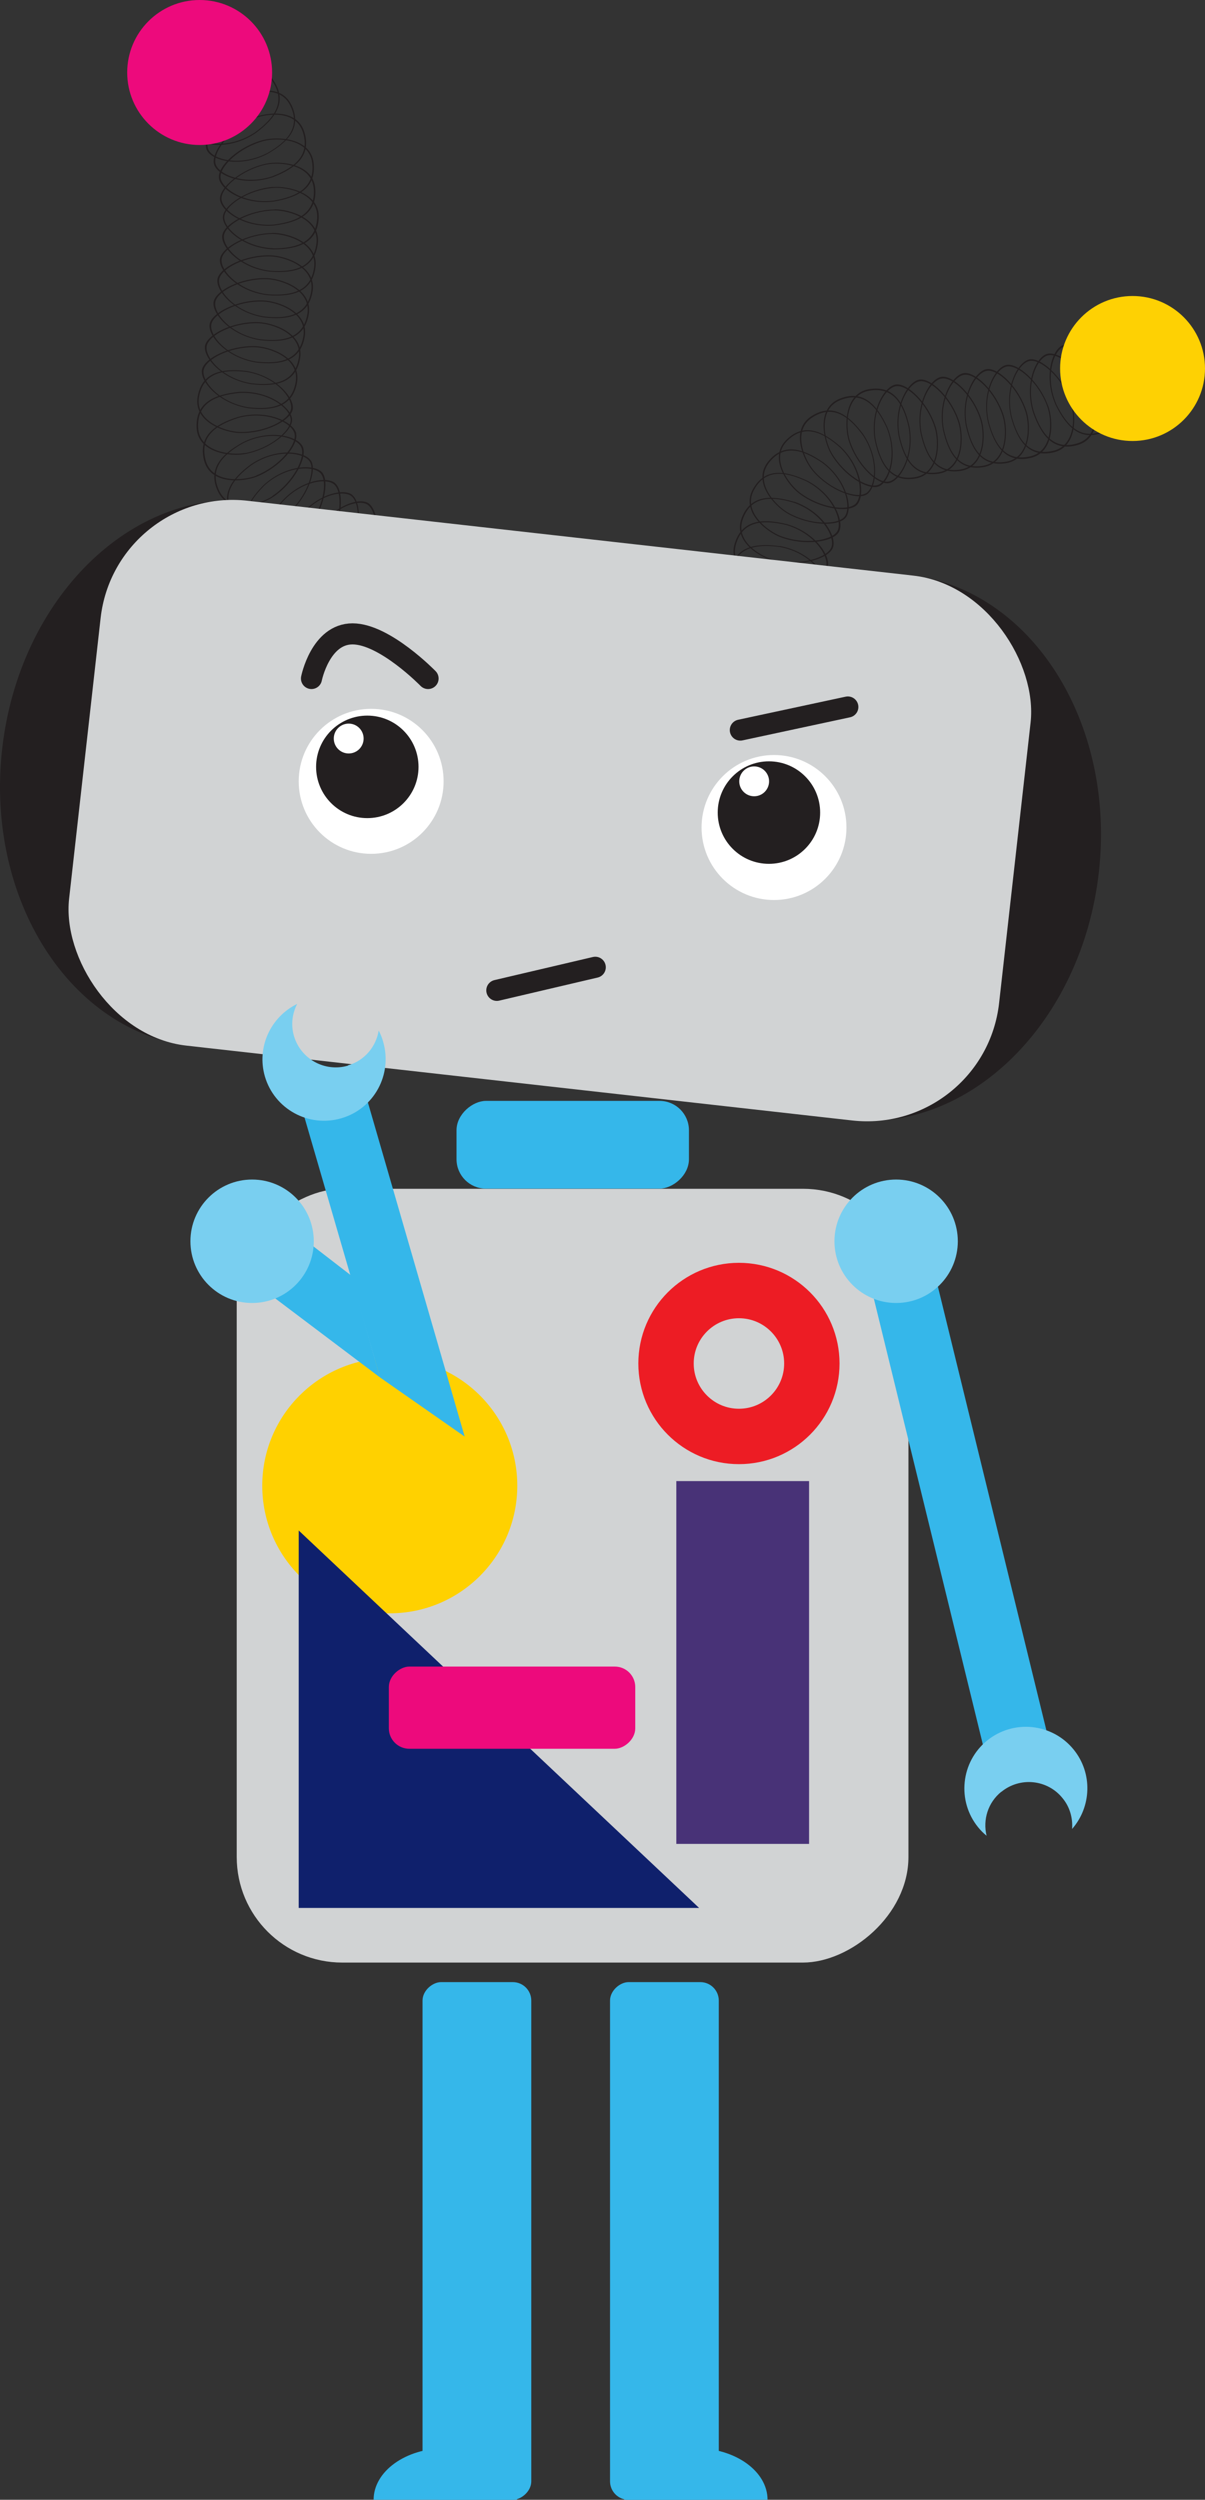 <?xml version="1.0" encoding="UTF-8"?><svg id="Layer_2" xmlns="http://www.w3.org/2000/svg" viewBox="0 0 78.34 162.4"><rect x="0" y="0" width="78.34" height="162.4" fill="#333333" stroke="none"/><defs><style>.cls-1{fill:#0f206c;}.cls-1,.cls-2,.cls-3{fill-rule:evenodd;}.cls-4{fill:#fff;}.cls-5{fill:#fed103;}.cls-6{fill:#79cff0;}.cls-7{stroke:#231f20;stroke-linecap:round;stroke-width:1.37px;}.cls-7,.cls-8{fill:none;stroke-miterlimit:10;}.cls-9{fill:#483277;}.cls-2,.cls-10{fill:#35b7ea;}.cls-3,.cls-11{fill:#231f20;}.cls-12{fill:#ffd100;}.cls-8{stroke:#ed1c24;stroke-width:3.6px;}.cls-13{fill:#d1d3d4;}.cls-14{fill:#ed0a7c;}</style></defs><g id="Game_Character"><g id="_"><g><g><g><path class="cls-11" d="M16.6,3.76c-1.09-1.27-2.92-.11-3.54,.59-1.11,1.26-1.51,3.08-1.03,3.66,.48,.58,2.36,.57,3.84-.74,1.19-1.15,1.77-2.3,.73-3.51Zm-.77,3.47c-1.43,1.27-3.25,1.27-3.71,.71-.47-.56-.08-2.33,.99-3.54,.6-.68,2.37-1.8,3.42-.57,1,1.17,.44,2.29-.7,3.4Z"/><path class="cls-11" d="M17.8,5.25c-.92-1.4-2.88-.49-3.58,.13-1.26,1.11-1.89,2.86-1.49,3.5,.4,.63,2.27,.87,3.9-.24,1.32-.98,2.05-2.05,1.17-3.39Zm-1.21,3.34c-1.58,1.07-3.38,.84-3.77,.23-.39-.61,.22-2.32,1.44-3.39,.68-.6,2.58-1.48,3.47-.12,.85,1.29,.15,2.33-1.14,3.28Z"/><path class="cls-11" d="M18.94,6.81c-.73-1.51-2.8-.85-3.57-.33-1.39,.94-2.24,2.6-1.92,3.28s2.14,1.15,3.9,.26c1.44-.81,2.29-1.78,1.59-3.22Zm-1.62,3.16c-1.7,.86-3.46,.41-3.77-.25-.31-.66,.51-2.27,1.86-3.18,.75-.51,2.75-1.14,3.46,.32,.68,1.39-.15,2.33-1.54,3.11Z"/><path class="cls-11" d="M19.78,8.56c-.51-1.6-2.64-1.24-3.49-.84-1.51,.73-2.59,2.25-2.37,2.97,.22,.72,1.95,1.45,3.82,.82,1.54-.59,2.52-1.43,2.04-2.95Zm-2.06,2.89c-1.81,.61-3.49-.1-3.7-.79-.21-.7,.83-2.17,2.3-2.88,.82-.39,2.88-.73,3.37,.81,.47,1.47-.48,2.28-1.98,2.86Z"/><path class="cls-11" d="M20.39,10.59c-.19-1.66-2.35-1.73-3.26-1.5-1.63,.42-2.98,1.71-2.9,2.46,.07,.75,1.63,1.8,3.59,1.54,1.63-.28,2.75-.91,2.57-2.5Zm-2.58,2.44c-1.89,.25-3.4-.77-3.47-1.49s1.24-1.97,2.81-2.38c.88-.23,2.97-.16,3.15,1.45,.17,1.53-.92,2.15-2.49,2.42Z"/><path class="cls-11" d="M17.32,10.63c-1.64,.34-3.06,1.56-3.02,2.31s1.54,1.87,3.51,1.71c1.64-.2,2.79-.78,2.69-2.37-.11-1.67-2.27-1.84-3.18-1.65Zm.48,3.96c-1.9,.15-3.36-.93-3.4-1.66-.04-.73,1.33-1.91,2.92-2.24,.89-.18,2.97-.02,3.08,1.6,.1,1.54-1.02,2.1-2.6,2.3Z"/><path class="cls-11" d="M17.76,12.14c-1.67,.14-3.22,1.19-3.27,1.94s1.31,2.04,3.28,2.12c1.65,0,2.87-.44,2.95-2.03,.09-1.67-2.03-2.1-2.96-2.02Zm0,3.99c-1.91-.08-3.23-1.33-3.18-2.05,.05-.73,1.55-1.74,3.17-1.87,.9-.08,2.96,.34,2.87,1.96-.09,1.54-1.26,1.96-2.86,1.97Z"/><path class="cls-11" d="M17.86,13.61c-1.68,.02-3.3,.94-3.41,1.68-.11,.74,1.15,2.14,3.11,2.36,1.65,.12,2.89-.22,3.1-1.81,.22-1.66-1.87-2.25-2.8-2.24Zm-.29,3.98c-1.9-.22-3.12-1.57-3.01-2.29,.1-.72,1.68-1.61,3.3-1.63,.9,0,2.92,.56,2.71,2.17-.2,1.53-1.41,1.86-3,1.75Z"/><path class="cls-11" d="M17.71,15.14c-1.68,.02-3.3,.94-3.41,1.68-.11,.74,1.15,2.14,3.11,2.36,1.65,.12,2.89-.22,3.1-1.81,.22-1.66-1.87-2.25-2.8-2.24Zm-.29,3.98c-1.9-.22-3.12-1.57-3.01-2.29,.1-.72,1.68-1.61,3.3-1.63,.9,0,2.92,.56,2.71,2.17-.2,1.53-1.41,1.86-3,1.75Z"/><path class="cls-11" d="M17.62,16.59c-1.68-.06-3.34,.8-3.48,1.53-.14,.74,1.06,2.18,3.01,2.5,1.64,.19,2.9-.1,3.17-1.67,.29-1.65-1.77-2.33-2.7-2.36Zm2.61,2.35c-.27,1.52-1.49,1.8-3.07,1.62-1.89-.3-3.05-1.7-2.91-2.42,.14-.71,1.74-1.54,3.37-1.48,.9,.03,2.89,.69,2.61,2.28Z"/><path class="cls-11" d="M17.37,18.07c-1.68-.06-3.34,.8-3.48,1.53-.14,.74,1.06,2.18,3.01,2.5,1.64,.19,2.9-.1,3.17-1.67,.29-1.65-1.77-2.33-2.7-2.36Zm2.61,2.35c-.27,1.52-1.49,1.8-3.07,1.62-1.89-.3-3.05-1.7-2.91-2.42,.14-.71,1.74-1.54,3.37-1.48,.9,.03,2.89,.69,2.61,2.28Z"/><path class="cls-11" d="M17.11,19.52c-1.68-.06-3.34,.8-3.48,1.53-.14,.74,1.06,2.18,3.01,2.5,1.64,.19,2.9-.1,3.17-1.67,.29-1.65-1.77-2.33-2.7-2.36Zm2.61,2.35c-.27,1.52-1.49,1.8-3.07,1.62-1.89-.3-3.05-1.7-2.91-2.42,.14-.71,1.74-1.54,3.37-1.48,.9,.03,2.89,.69,2.61,2.28Z"/><path class="cls-11" d="M16.81,20.93c-1.68-.06-3.34,.8-3.48,1.53-.14,.74,1.06,2.18,3.01,2.5,1.64,.19,2.9-.1,3.17-1.67,.29-1.65-1.77-2.33-2.7-2.36Zm2.61,2.35c-.27,1.52-1.49,1.8-3.07,1.62-1.89-.3-3.05-1.7-2.91-2.42,.14-.71,1.74-1.54,3.37-1.48,.9,.03,2.89,.69,2.61,2.28Z"/><path class="cls-11" d="M16.61,22.49c-1.68-.06-3.34,.8-3.48,1.53-.14,.74,1.06,2.18,3.01,2.5,1.64,.19,2.9-.1,3.17-1.67,.29-1.65-1.77-2.33-2.7-2.36Zm2.61,2.35c-.27,1.52-1.49,1.8-3.07,1.62-1.89-.3-3.05-1.7-2.91-2.42,.14-.71,1.74-1.54,3.37-1.48,.9,.03,2.89,.69,2.61,2.28Z"/><path class="cls-11" d="M16.02,24.1c-1.64-.19-2.9,.1-3.17,1.67-.29,1.65,1.77,2.33,2.7,2.36,1.68,.06,3.34-.8,3.48-1.53,.14-.74-1.06-2.18-3.01-2.5Zm-.47,3.96c-.9-.03-2.89-.69-2.61-2.28,.27-1.52,1.49-1.8,3.07-1.62,1.89,.3,3.05,1.7,2.91,2.42s-1.74,1.54-3.37,1.48Z"/><path class="cls-11" d="M15.53,25.46c-1.64,.17-2.81,.71-2.75,2.31,.07,1.67,2.22,1.9,3.14,1.73,1.65-.3,3.09-1.49,3.07-2.24s-1.5-1.91-3.47-1.8Zm.39,3.97c-.89,.16-2.97-.05-3.04-1.67-.06-1.54,1.07-2.07,2.66-2.23,1.91-.11,3.34,1.01,3.36,1.74,.02,.73-1.38,1.88-2.98,2.17Z"/><path class="cls-11" d="M19.26,28.16c-.17-.73-1.85-1.58-3.76-1.08-1.58,.49-2.61,1.26-2.24,2.81,.4,1.63,2.55,1.42,3.42,1.08,1.56-.62,2.74-2.07,2.57-2.8Zm-2.59,2.74c-.84,.33-2.93,.53-3.31-1.04-.37-1.5,.64-2.24,2.16-2.72,1.85-.48,3.47,.33,3.63,1.04,.16,.71-.98,2.11-2.49,2.71Z"/><path class="cls-11" d="M19.68,29.01c-.32-.68-2.13-1.16-3.9-.27-1.44,.8-2.3,1.77-1.6,3.21,.73,1.51,2.79,.86,3.57,.34,1.4-.93,2.25-2.6,1.93-3.28Zm-1.96,3.22c-.75,.5-2.75,1.13-3.46-.33-.67-1.39,.16-2.33,1.55-3.11,1.71-.86,3.47-.4,3.77,.26,.31,.66-.52,2.27-1.87,3.17Z"/><path class="cls-11" d="M20.22,29.94c-.4-.64-2.26-.88-3.9,.22-1.33,.98-2.05,2.05-1.18,3.39,.91,1.4,2.88,.5,3.58-.12,1.27-1.1,1.9-2.86,1.5-3.5Zm-1.54,3.44c-.68,.59-2.59,1.47-3.47,.11-.84-1.29-.14-2.33,1.15-3.28,1.58-1.07,3.39-.83,3.78-.22,.39,.62-.23,2.32-1.45,3.38Z"/><path class="cls-11" d="M20.94,30.69c-.5-.56-2.37-.51-3.82,.84-1.16,1.18-1.7,2.35-.63,3.53,1.12,1.24,2.92,.03,3.52-.68,1.08-1.29,1.42-3.12,.93-3.69Zm-.98,3.64c-.58,.69-2.32,1.86-3.41,.66-1.04-1.15-.51-2.28,.61-3.42,1.4-1.3,3.21-1.36,3.69-.81,.48,.55,.14,2.32-.9,3.57Z"/><path class="cls-11" d="M21.79,31.39c-.57-.49-2.42-.15-3.65,1.39-.97,1.34-1.34,2.57-.1,3.59,1.29,1.06,2.89-.4,3.38-1.19,.87-1.43,.95-3.3,.37-3.78Zm-.43,3.75c-.47,.77-2.02,2.18-3.27,1.15-1.19-.98-.84-2.18,.1-3.47,1.19-1.5,2.98-1.82,3.53-1.35s.48,2.28-.36,3.66Z"/><path class="cls-11" d="M22.89,32.14c-.6-.45-2.43,0-3.56,1.61-.89,1.39-1.18,2.65,.11,3.59,1.36,.98,2.87-.57,3.3-1.39,.79-1.48,.75-3.35,.15-3.8Zm-.2,3.76c-.42,.8-1.89,2.3-3.2,1.35-1.25-.91-.97-2.12-.11-3.47,1.1-1.56,2.86-1.99,3.45-1.56s.62,2.24-.14,3.68Z"/><path class="cls-11" d="M23.93,32.68c-.64-.39-2.42,.24-3.38,1.96-.74,1.47-.91,2.75,.47,3.56,1.45,.84,2.79-.85,3.15-1.72,.63-1.56,.41-3.41-.24-3.8Zm.18,3.77c-.34,.84-1.64,2.48-3.05,1.66-1.33-.78-1.17-2.02-.46-3.44,.93-1.67,2.65-2.27,3.27-1.9,.62,.37,.84,2.17,.23,3.67Z"/></g><g><path class="cls-11" d="M75.54,21.31c-1.35-1.01-3.2-1.25-3.73-.73-.54,.53-.38,2.4,1.04,3.76,1.24,1.09,2.44,1.57,3.56,.44,1.18-1.19-.12-2.92-.87-3.48Zm.8,3.42c-1.09,1.1-2.25,.63-3.45-.43-1.38-1.32-1.53-3.13-1.01-3.64,.52-.51,2.31-.27,3.61,.7,.72,.54,1.98,2.22,.84,3.37Z"/><path class="cls-11" d="M74.68,22.59c-1.19-1.19-2.98-1.7-3.59-1.26-.61,.44-.72,2.32,.49,3.88,1.07,1.26,2.18,1.91,3.46,.95,1.34-1.01,.3-2.91-.36-3.57Zm.29,3.5c-1.24,.93-2.31,.3-3.35-.92-1.17-1.51-1.06-3.32-.47-3.75s2.33,.07,3.47,1.22c.64,.64,1.64,2.48,.34,3.45Z"/><path class="cls-11" d="M73.66,23.84c-.93-1.4-2.59-2.25-3.28-1.93s-1.16,2.13-.27,3.9c.8,1.44,1.77,2.3,3.21,1.6,1.51-.73,.86-2.79,.34-3.57Zm-.39,3.49c-1.39,.67-2.33-.16-3.11-1.55-.86-1.71-.4-3.47,.26-3.77,.66-.31,2.27,.52,3.17,1.87,.5,.75,1.13,2.75-.33,3.45Z"/><path class="cls-11" d="M72.27,24.52c-.86-1.44-2.48-2.37-3.18-2.09-.7,.28-1.26,2.07-.46,3.88,.73,1.48,1.66,2.38,3.13,1.76,1.54-.65,.99-2.75,.51-3.55Zm-.55,3.47c-1.42,.6-2.32-.27-3.03-1.7-.77-1.75-.23-3.48,.45-3.76s2.24,.63,3.08,2.02c.47,.78,1,2.8-.5,3.44Z"/><path class="cls-11" d="M70.99,25.44c-.69-1.53-2.18-2.65-2.91-2.45-.73,.2-1.5,1.91-.92,3.8,.55,1.56,1.36,2.56,2.9,2.12,1.61-.46,1.31-2.61,.93-3.46Zm-.97,3.37c-1.48,.43-2.27-.54-2.8-2.05-.56-1.83,.19-3.48,.89-3.67,.7-.19,2.15,.89,2.81,2.37,.37,.83,.66,2.9-.9,3.35Z"/><path class="cls-11" d="M69.63,26.01c-.57-1.58-1.98-2.81-2.71-2.66s-1.64,1.79-1.2,3.72c.43,1.59,1.17,2.66,2.73,2.33,1.64-.34,1.51-2.5,1.19-3.38Zm-1.22,3.29c-1.51,.32-2.22-.71-2.64-2.25-.42-1.86,.45-3.46,1.17-3.6,.71-.14,2.08,1.05,2.63,2.58,.31,.85,.44,2.94-1.15,3.27Z"/><path class="cls-11" d="M68.14,26.37c-.57-1.58-1.98-2.81-2.71-2.66-.74,.14-1.64,1.79-1.2,3.72,.43,1.59,1.17,2.66,2.73,2.33,1.64-.34,1.51-2.5,1.19-3.38Zm-1.22,3.29c-1.51,.32-2.22-.71-2.64-2.25-.42-1.86,.45-3.46,1.17-3.6,.71-.14,2.08,1.05,2.63,2.58,.31,.85,.44,2.94-1.15,3.27Z"/><path class="cls-11" d="M66.75,26.76c-.5-1.6-1.85-2.89-2.6-2.78-.74,.11-1.71,1.72-1.36,3.66,.36,1.61,1.05,2.7,2.62,2.45,1.65-.27,1.61-2.44,1.34-3.33Zm-1.36,3.24c-1.52,.25-2.19-.81-2.54-2.37-.34-1.88,.6-3.44,1.32-3.54,.72-.11,2.03,1.14,2.51,2.69,.27,.86,.31,2.96-1.29,3.22Z"/><path class="cls-11" d="M65.26,27.02c-.5-1.6-1.85-2.89-2.6-2.78-.74,.11-1.71,1.72-1.36,3.66,.36,1.61,1.05,2.7,2.62,2.45,1.65-.27,1.61-2.44,1.34-3.33Zm-1.36,3.24c-1.52,.25-2.19-.81-2.54-2.37-.34-1.88,.6-3.44,1.32-3.54,.72-.11,2.03,1.14,2.51,2.69,.27,.86,.31,2.96-1.29,3.22Z"/><path class="cls-11" d="M63.81,27.26c-.5-1.6-1.85-2.89-2.6-2.78-.74,.11-1.71,1.72-1.36,3.66,.36,1.61,1.05,2.7,2.62,2.45,1.65-.27,1.61-2.44,1.34-3.33Zm-1.36,3.24c-1.52,.25-2.19-.81-2.54-2.37-.34-1.88,.6-3.44,1.32-3.54,.72-.11,2.03,1.14,2.51,2.69,.27,.86,.31,2.96-1.29,3.22Z"/><path class="cls-11" d="M62.38,27.44c-.5-1.6-1.85-2.89-2.6-2.78-.74,.11-1.71,1.72-1.36,3.66,.36,1.61,1.05,2.7,2.62,2.45,1.65-.27,1.61-2.44,1.34-3.33Zm-1.36,3.24c-1.52,.25-2.19-.81-2.54-2.37-.34-1.88,.6-3.44,1.32-3.54,.72-.11,2.03,1.14,2.51,2.69,.27,.86,.31,2.96-1.29,3.22Z"/><path class="cls-11" d="M60.84,27.76c-.5-1.6-1.85-2.89-2.6-2.78-.74,.11-1.71,1.72-1.36,3.66,.36,1.61,1.05,2.7,2.62,2.45,1.65-.27,1.61-2.44,1.34-3.33Zm-1.36,3.24c-1.52,.25-2.19-.81-2.54-2.37-.34-1.88,.6-3.44,1.32-3.54,.72-.11,2.03,1.14,2.51,2.69,.27,.86,.31,2.96-1.29,3.22Z"/><path class="cls-11" d="M59.13,27.73c-.36-1.61-1.05-2.7-2.62-2.45-1.65,.27-1.61,2.44-1.34,3.33,.5,1.6,1.85,2.89,2.6,2.78,.74-.11,1.71-1.72,1.36-3.66Zm-1.38,3.56c-.72,.11-2.03-1.14-2.51-2.69-.27-.86-.31-2.96,1.29-3.22,1.52-.25,2.19,.81,2.54,2.37,.34,1.88-.6,3.44-1.32,3.54Z"/><path class="cls-11" d="M57.68,27.73c-.7-1.5-1.6-2.42-3.08-1.83-1.56,.62-1.06,2.72-.6,3.54,.83,1.46,2.43,2.43,3.13,2.16,.7-.27,1.31-2.04,.55-3.87Zm-.59,3.77c-.68,.26-2.22-.68-3.03-2.09-.45-.79-.93-2.83,.58-3.42,1.44-.57,2.31,.32,2.99,1.77,.73,1.76,.14,3.49-.54,3.74Z"/><path class="cls-11" d="M56.14,28.23c-.98-1.33-2.05-2.05-3.39-1.19-1.41,.91-.5,2.88,.11,3.58,1.1,1.27,2.86,1.9,3.49,1.5,.64-.4,.88-2.26-.22-3.9Zm.16,3.81c-.62,.39-2.32-.23-3.38-1.45-.59-.68-1.47-2.59-.11-3.47,1.3-.84,2.33-.14,3.28,1.15,1.07,1.59,.83,3.39,.21,3.78Z"/><path class="cls-11" d="M54.67,29.04c-1.23-1.09-2.43-1.58-3.56-.45-1.18,1.18,.11,2.92,.86,3.48,1.34,1.01,3.19,1.26,3.73,.74,.54-.52,.39-2.4-1.03-3.77Zm.95,3.69c-.52,.51-2.31,.26-3.61-.72-.72-.54-1.98-2.22-.83-3.37,1.09-1.09,2.25-.62,3.44,.44,1.37,1.33,1.52,3.14,1,3.65Z"/><path class="cls-11" d="M53.5,30.02c-1.36-.93-2.61-1.26-3.59,0-1.02,1.33,.48,2.88,1.29,3.34,1.46,.83,3.33,.85,3.79,.26,.47-.59,.08-2.43-1.5-3.61Zm1.41,3.54c-.45,.57-2.26,.55-3.67-.25-.79-.45-2.24-1.95-1.25-3.24,.94-1.22,2.15-.9,3.47,0,1.53,1.14,1.9,2.92,1.45,3.49Z"/><path class="cls-11" d="M52.48,31.23c-1.49-.7-2.78-.83-3.54,.57-.8,1.47,.93,2.77,1.81,3.1,1.57,.59,3.42,.31,3.79-.34,.37-.65-.3-2.41-2.05-3.33Zm1.96,3.27c-.36,.63-2.14,.9-3.67,.33-.85-.32-2.52-1.58-1.75-3,.74-1.36,1.98-1.23,3.43-.55,1.69,.89,2.34,2.58,1.99,3.22Z"/><path class="cls-11" d="M51.63,32.6c-1.58-.47-2.87-.41-3.42,1.08-.58,1.57,1.33,2.6,2.24,2.8,1.64,.35,3.43-.19,3.7-.9s-.65-2.34-2.52-2.99Zm2.42,2.95c-.26,.68-1.99,1.21-3.58,.87-.88-.19-2.73-1.19-2.17-2.71,.53-1.45,1.78-1.51,3.31-1.05,1.8,.63,2.7,2.21,2.44,2.89Z"/><path class="cls-11" d="M51.11,34.04c-1.61-.38-2.89-.24-3.35,1.29-.48,1.6,1.48,2.52,2.41,2.66,1.66,.25,3.41-.4,3.64-1.12,.23-.72-.79-2.29-2.69-2.83Zm2.59,2.8c-.22,.69-1.91,1.33-3.52,1.08-.89-.14-2.79-1.02-2.33-2.57,.44-1.48,1.69-1.61,3.24-1.25,1.84,.52,2.83,2.05,2.61,2.74Z"/><path class="cls-11" d="M50.68,35.48c-1.64-.22-2.9,.05-3.2,1.62-.32,1.64,1.73,2.36,2.66,2.4,1.68,.09,3.35-.74,3.51-1.48,.15-.74-1.02-2.2-2.96-2.55Zm-.53,3.95c-.9-.05-2.88-.73-2.58-2.33,.29-1.52,1.52-1.77,3.1-1.57,1.88,.33,3.02,1.75,2.87,2.46-.15,.71-1.77,1.51-3.39,1.43Z"/><path class="cls-11" d="M50.34,36.91c-1.65-.1-2.89,.26-3.08,1.84-.2,1.66,1.89,2.23,2.83,2.21,1.68-.04,3.29-.98,3.39-1.72,.1-.75-1.18-2.12-3.14-2.33Zm-.25,3.98c-.9,.02-2.93-.52-2.74-2.14,.18-1.53,1.38-1.88,2.98-1.78,1.9,.2,3.13,1.53,3.04,2.25-.1,.72-1.66,1.63-3.28,1.67Z"/></g></g><circle class="cls-5" cx="73.63" cy="23.94" r="4.71"/><circle class="cls-14" cx="12.98" cy="4.71" r="4.71"/></g><path class="cls-3" d="M12.48,67.97C4.57,67.08-.96,58.43,.14,48.66s8.4-16.98,16.32-16.09l-3.97,35.4Z"/><path class="cls-3" d="M55.12,72.75c7.91,.89,15.22-6.32,16.32-16.09,1.1-9.77-4.43-18.42-12.34-19.31l-3.97,35.4Z"/><rect class="cls-13" x="5.33" y="34.85" width="60.84" height="35.62" rx="8.64" ry="8.64" transform="translate(6.1 -3.66) rotate(6.41)"/><rect class="cls-13" x="12.09" y="80.53" width="50.27" height="43.67" rx="6.86" ry="6.86" transform="translate(139.59 65.14) rotate(90)"/><g><path class="cls-2" d="M33.62,162.4h-9.33c0-1.85,2.09-3.35,4.66-3.35s4.66,1.5,4.66,3.35Z"/><rect class="cls-10" x="14.19" y="142.05" width="33.63" height="7.07" rx="1.2" ry="1.2" transform="translate(176.59 114.58) rotate(90)"/></g><g><path class="cls-2" d="M40.57,162.4h9.33c0-1.85-2.09-3.35-4.66-3.35s-4.66,1.5-4.66,3.35Z"/><rect class="cls-10" x="26.38" y="142.05" width="33.63" height="7.07" rx="1.2" ry="1.2" transform="translate(188.78 102.39) rotate(90)"/></g><circle class="cls-12" cx="25.34" cy="96.52" r="8.29"/><circle class="cls-8" cx="48.04" cy="88.58" r="4.74"/><g><circle class="cls-4" cx="50.32" cy="53.76" r="4.71"/><circle class="cls-11" cx="49.99" cy="52.79" r="3.33"/><circle class="cls-4" cx="49.03" cy="50.76" r=".97"/></g><g><circle class="cls-4" cx="24.13" cy="50.76" r="4.71"/><circle class="cls-11" cx="23.88" cy="49.82" r="3.33"/><circle class="cls-4" cx="22.67" cy="47.98" r=".97"/></g><rect class="cls-10" x="34.37" y="66.82" width="5.7" height="15.11" rx="1.91" ry="1.91" transform="translate(111.61 37.15) rotate(90)"/><path class="cls-7" d="M20.25,44.08s.58-2.9,2.67-2.9,4.91,2.9,4.91,2.9"/><line class="cls-7" x1="48.13" y1="47.43" x2="55.12" y2="45.93"/><g><line class="cls-7" x1="32.3" y1="64.34" x2="38.7" y2="62.84"/><path class="cls-10" d="M24.71,89.49l-5.07-17.43c-.26-.87,.24-1.79,1.12-2.04l.9-.27c.87-.26,1.79,.24,2.04,1.12l6.51,22.46"/><path class="cls-10" d="M24.71,89.49l-9.34-7.04c-.72-.56-.85-1.59-.3-2.31l.57-.74c.56-.72,1.59-.85,2.31-.3l4.86,3.75"/><g><circle class="cls-6" cx="16.39" cy="80.64" r="4.01"/><path class="cls-6" d="M22.62,69.23c-1.5,.44-3.07-.43-3.51-1.93-.21-.72-.11-1.46,.21-2.08-1.72,.84-2.65,2.81-2.1,4.71,.62,2.12,2.84,3.34,4.97,2.72s3.34-2.84,2.72-4.97c-.07-.26-.17-.5-.29-.73-.17,1.04-.91,1.95-1.99,2.26Z"/></g><g><rect class="cls-10" x="60.18" y="80.25" width="4.23" height="35.34" rx="1.65" ry="1.65" transform="translate(-21.48 17.61) rotate(-13.75)"/><circle class="cls-6" cx="58.26" cy="80.64" r="4.01"/><path class="cls-6" d="M65.1,116.41c1.21-.99,3-.81,3.98,.41,.48,.58,.67,1.3,.62,2,1.26-1.44,1.35-3.62,.1-5.16-1.4-1.72-3.92-1.97-5.63-.58s-1.97,3.92-.58,5.63c.17,.21,.35,.39,.55,.55-.25-1.03,.08-2.15,.96-2.86Z"/></g></g><polygon class="cls-1" points="19.42 123.95 45.45 123.95 19.42 99.43 19.42 123.95"/><rect class="cls-9" x="43.97" y="96.22" width="8.63" height="23.57"/><rect class="cls-14" x="30.62" y="102.92" width="5.34" height="16.02" rx="1.33" ry="1.33" transform="translate(-77.64 144.23) rotate(-90)"/></g></g></svg>
